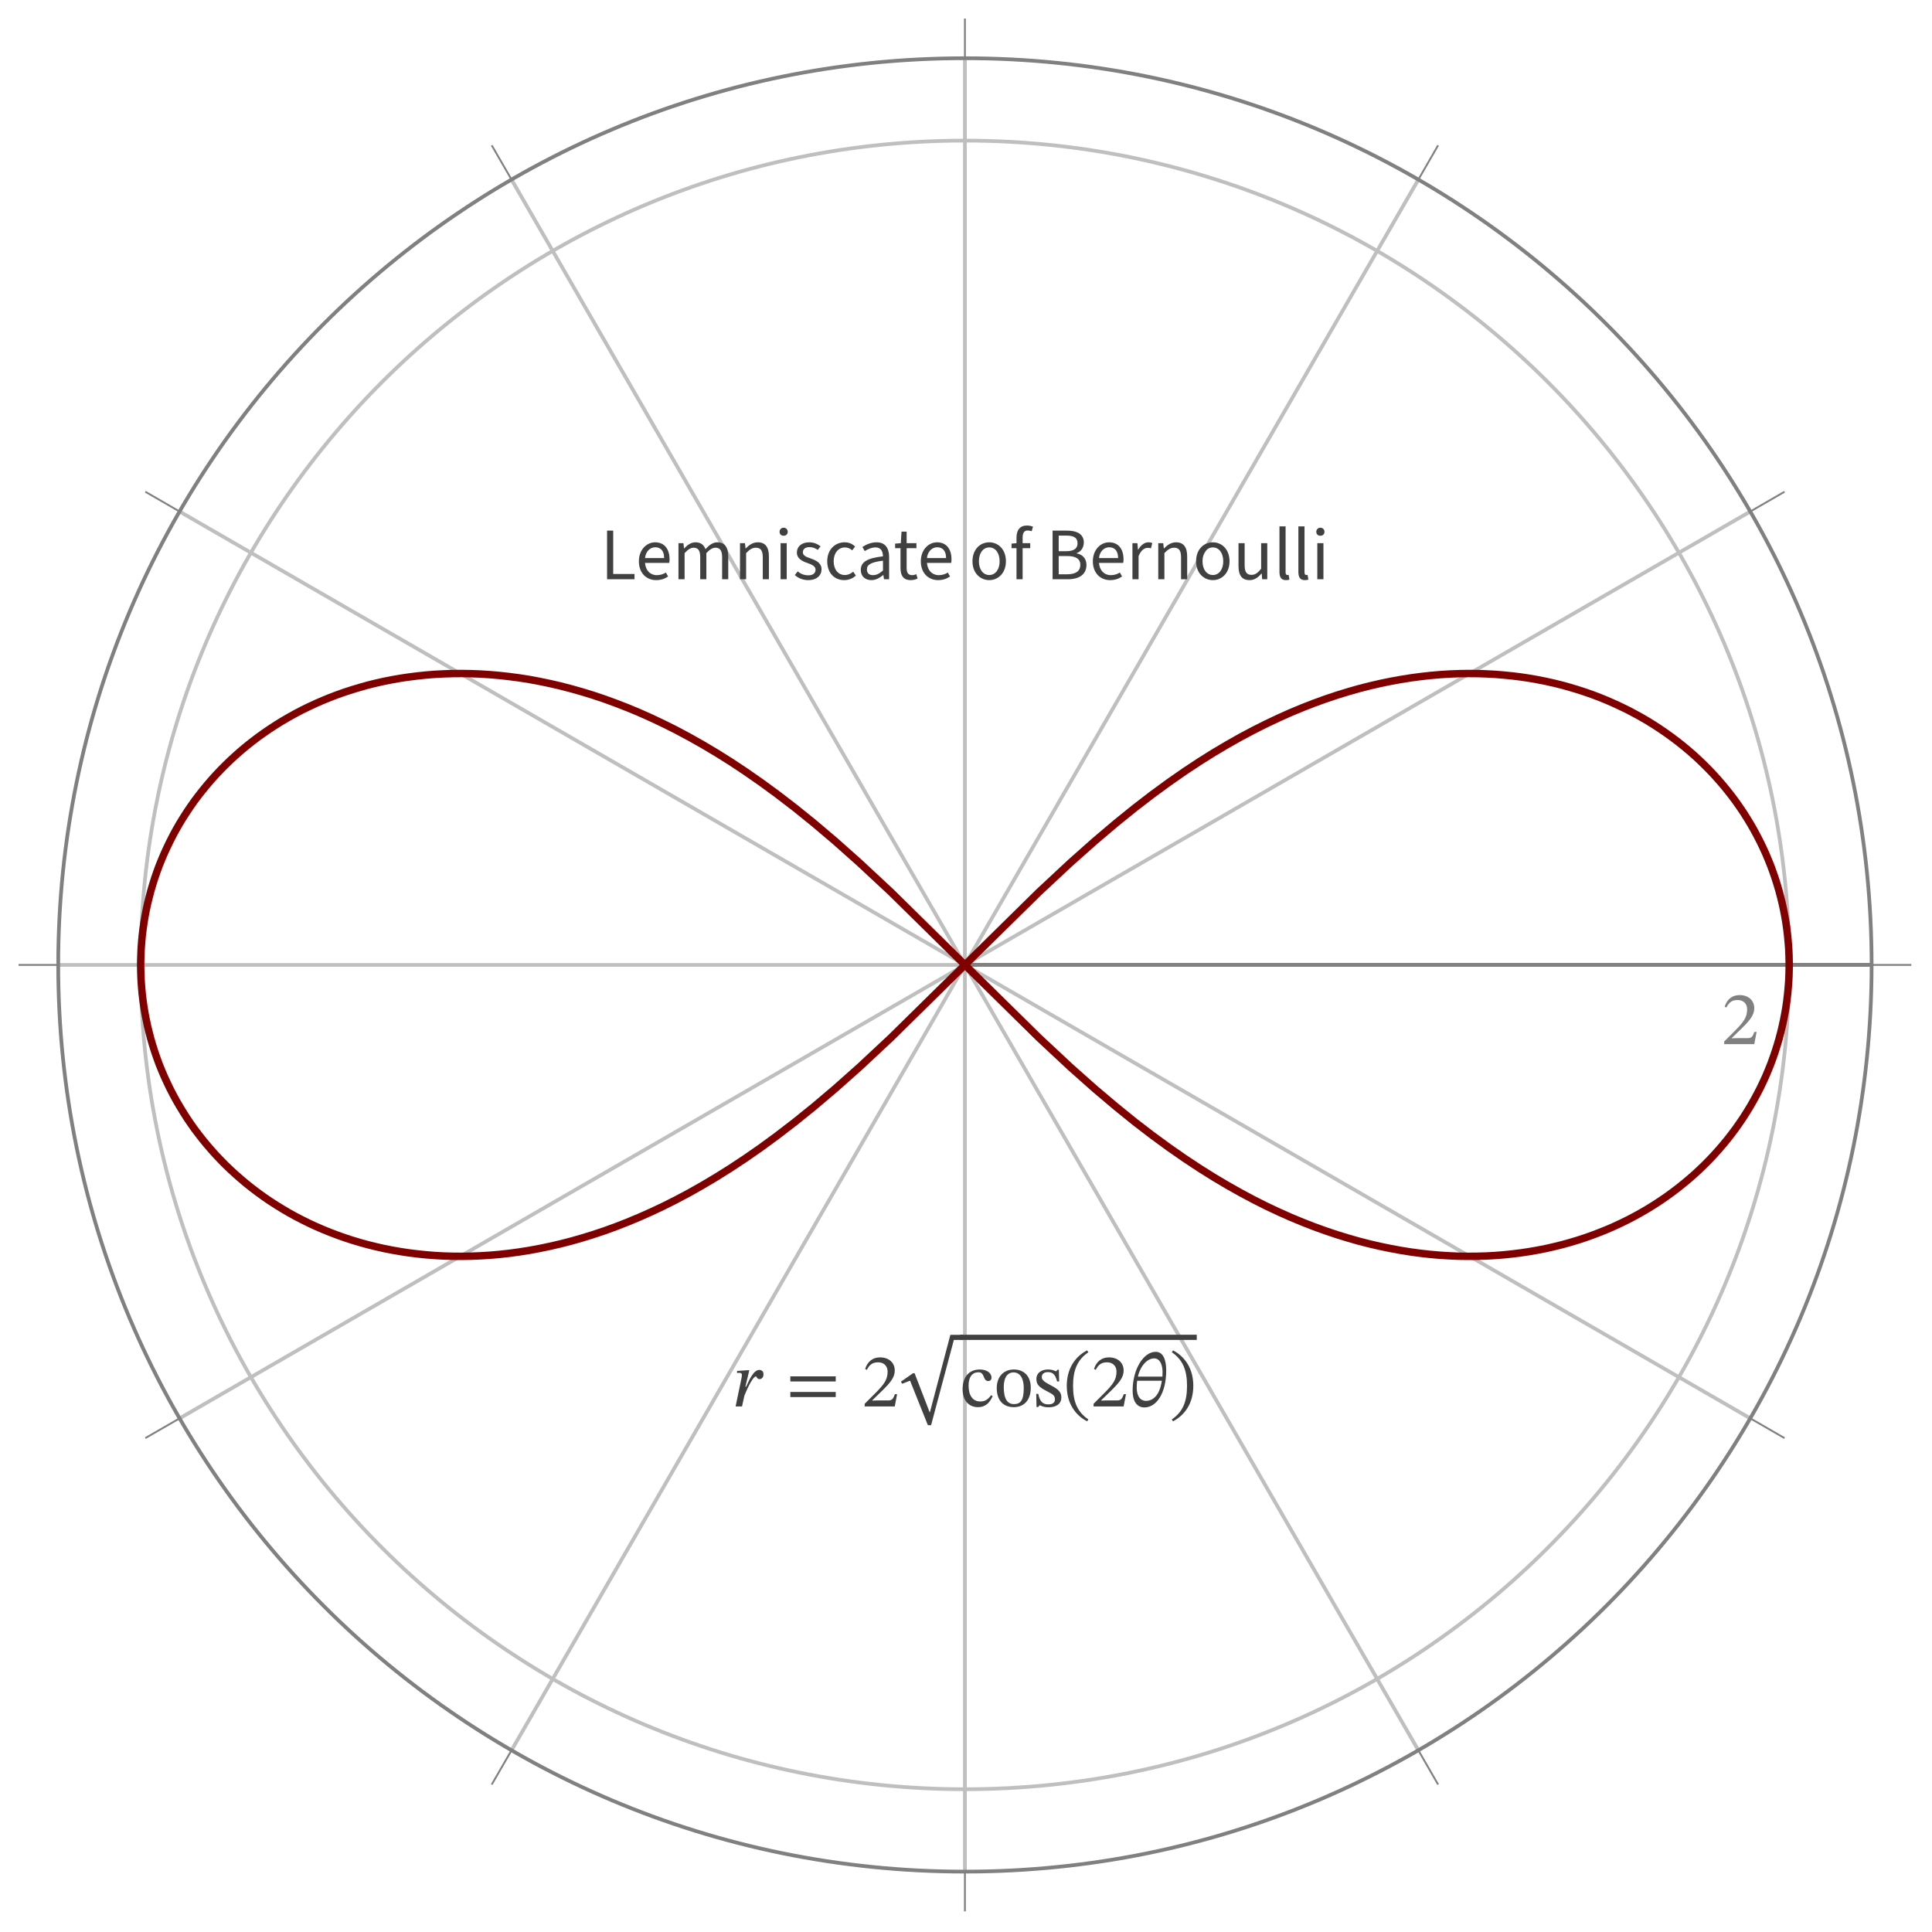<?xml version="1.0" encoding="UTF-8"?>
<svg xmlns="http://www.w3.org/2000/svg" xmlns:xlink="http://www.w3.org/1999/xlink" width="206.77" height="206.77" viewBox="0 0 206.77 206.77">
<defs>
<g>
<g id="glyph-0-0">
<path d="M 3.781 -1.312 L 3.547 -1.312 C 3.359 -0.812 3.25 -0.641 2.828 -0.641 L 1.688 -0.641 L 1.125 -0.625 L 1.125 -0.656 L 2.188 -1.688 C 3.062 -2.547 3.531 -3.109 3.531 -3.844 C 3.531 -4.703 2.875 -5.25 1.953 -5.25 C 1.172 -5.25 0.609 -4.797 0.359 -4 L 0.547 -3.922 C 0.859 -4.531 1.219 -4.719 1.75 -4.719 C 2.375 -4.719 2.766 -4.328 2.766 -3.719 C 2.766 -2.859 2.359 -2.344 1.547 -1.516 L 0.312 -0.281 L 0.312 0 L 3.531 0 Z M 3.781 -1.312 "/>
</g>
<g id="glyph-0-1">
<path d="M 1.312 -2.109 L 1.734 -3.875 L 1.547 -3.875 L 0.422 -3.797 L 0.422 -3.578 C 0.422 -3.578 0.578 -3.594 0.672 -3.594 C 0.891 -3.594 0.938 -3.5 0.938 -3.344 C 0.938 -3.203 0.891 -2.984 0.859 -2.844 L 0.266 0 L 0.953 0 L 1.203 -1.141 C 1.328 -1.469 2.062 -3.219 2.453 -3.219 C 2.484 -3.219 2.562 -2.922 2.828 -2.922 C 3.031 -2.922 3.25 -3.078 3.25 -3.438 C 3.25 -3.75 3.062 -3.906 2.797 -3.906 C 2.141 -3.906 1.656 -2.656 1.391 -2.109 Z M 1.312 -2.109 "/>
</g>
<g id="glyph-0-2">
<path d="M 5.359 -2.672 L 5.359 -3.219 L 0.5 -3.219 L 0.5 -2.672 Z M 5.359 -1 L 5.359 -1.547 L 0.5 -1.547 L 0.5 -1 Z M 5.359 -1 "/>
</g>
<g id="glyph-0-3">
<path d="M 5.438 -7.516 L 3.25 0.766 L 3.219 0.766 L 1.609 -3.406 L 1.438 -3.406 L 0.141 -2.5 L 0.281 -2.281 L 1.125 -2.609 L 3.031 2.156 L 3.375 2.156 L 5.812 -6.969 L 6.766 -6.969 L 6.766 -7.516 Z M 5.438 -7.516 "/>
</g>
<g id="glyph-0-4">
<path d="M 0.359 -2.203 C 0.359 -0.391 1.219 0.906 2.531 1.594 L 2.672 1.391 C 1.469 0.578 1.031 -0.531 1.031 -2.203 C 1.031 -3.859 1.469 -4.984 2.672 -5.797 L 2.531 -6 C 1.219 -5.312 0.359 -4.016 0.359 -2.203 Z M 0.359 -2.203 "/>
</g>
<g id="glyph-0-5">
<path d="M 4.047 -3.859 C 4.047 -5.047 3.688 -5.844 2.922 -5.844 C 1.594 -5.844 0.453 -3.938 0.453 -1.703 C 0.453 -0.438 0.984 0.109 1.719 0.109 C 2.984 0.109 4.047 -1.391 4.047 -3.859 Z M 1.875 -0.594 C 1.438 -0.594 0.891 -0.891 0.891 -2.047 C 0.891 -2.25 0.906 -2.547 0.938 -2.75 L 3.578 -2.75 C 3.359 -1.219 2.656 -0.594 1.875 -0.594 Z M 2.75 -5.141 C 3.391 -5.141 3.656 -4.438 3.656 -3.672 C 3.656 -3.531 3.641 -3.344 3.641 -3.188 L 1.016 -3.188 C 1.297 -4.406 2.062 -5.141 2.75 -5.141 Z M 2.75 -5.141 "/>
</g>
<g id="glyph-0-6">
<path d="M 2.547 -2.203 C 2.547 -4.016 1.688 -5.312 0.375 -6 L 0.25 -5.797 C 1.438 -4.984 1.875 -3.859 1.875 -2.203 C 1.875 -0.531 1.438 0.578 0.25 1.391 L 0.375 1.594 C 1.688 0.906 2.547 -0.391 2.547 -2.203 Z M 2.547 -2.203 "/>
</g>
<g id="glyph-1-0">
<path d="M 0.719 0 L 3.656 0 L 3.656 -0.562 L 1.375 -0.562 L 1.375 -5.203 L 0.719 -5.203 Z M 0.719 0 "/>
</g>
<g id="glyph-1-1">
<path d="M 2.203 0.094 C 2.734 0.094 3.156 -0.062 3.484 -0.297 L 3.25 -0.719 C 2.984 -0.547 2.656 -0.438 2.281 -0.438 C 1.562 -0.438 1.078 -0.953 1.016 -1.75 L 3.609 -1.75 C 3.641 -1.875 3.641 -2 3.641 -2.141 C 3.641 -3.25 3.078 -3.953 2.094 -3.953 C 1.219 -3.953 0.359 -3.188 0.359 -1.922 C 0.359 -0.656 1.172 0.094 2.203 0.094 Z M 1.016 -2.266 C 1.094 -3 1.578 -3.422 2.109 -3.422 C 2.703 -3.422 3.062 -3.031 3.062 -2.266 Z M 1.016 -2.266 "/>
</g>
<g id="glyph-1-2">
<path d="M 0.656 0 L 1.312 0 L 1.312 -2.797 C 1.672 -3.188 1.984 -3.375 2.266 -3.375 C 2.766 -3.375 2.984 -3.078 2.984 -2.359 L 2.984 0 L 3.641 0 L 3.641 -2.797 C 4 -3.188 4.312 -3.375 4.609 -3.375 C 5.094 -3.375 5.328 -3.078 5.328 -2.359 L 5.328 0 L 5.984 0 L 5.984 -2.438 C 5.984 -3.422 5.609 -3.953 4.812 -3.953 C 4.344 -3.953 3.938 -3.656 3.547 -3.219 C 3.375 -3.672 3.062 -3.953 2.469 -3.953 C 2.016 -3.953 1.609 -3.672 1.266 -3.297 L 1.25 -3.297 L 1.188 -3.859 L 0.656 -3.859 Z M 0.656 0 "/>
</g>
<g id="glyph-1-3">
<path d="M 0.656 0 L 1.312 0 L 1.312 -2.797 C 1.688 -3.188 1.969 -3.375 2.359 -3.375 C 2.859 -3.375 3.094 -3.078 3.094 -2.359 L 3.094 0 L 3.75 0 L 3.75 -2.438 C 3.75 -3.422 3.375 -3.953 2.562 -3.953 C 2.031 -3.953 1.641 -3.672 1.266 -3.297 L 1.25 -3.297 L 1.188 -3.859 L 0.656 -3.859 Z M 0.656 0 "/>
</g>
<g id="glyph-1-4">
<path d="M 0.656 0 L 1.312 0 L 1.312 -3.859 L 0.656 -3.859 Z M 0.984 -4.656 C 1.234 -4.656 1.422 -4.812 1.422 -5.078 C 1.422 -5.328 1.234 -5.516 0.984 -5.516 C 0.734 -5.516 0.547 -5.328 0.547 -5.078 C 0.547 -4.812 0.734 -4.656 0.984 -4.656 Z M 0.984 -4.656 "/>
</g>
<g id="glyph-1-5">
<path d="M 1.656 0.094 C 2.578 0.094 3.078 -0.422 3.078 -1.062 C 3.078 -1.75 2.5 -2.016 1.891 -2.234 C 1.406 -2.391 1.078 -2.547 1.078 -2.891 C 1.078 -3.172 1.281 -3.438 1.781 -3.438 C 2.125 -3.438 2.391 -3.328 2.672 -3.141 L 2.969 -3.516 C 2.672 -3.766 2.25 -3.953 1.766 -3.953 C 0.922 -3.953 0.438 -3.484 0.438 -2.859 C 0.438 -2.219 0.984 -1.938 1.578 -1.734 C 2.016 -1.578 2.438 -1.406 2.438 -1.016 C 2.438 -0.688 2.188 -0.422 1.688 -0.422 C 1.203 -0.422 0.859 -0.562 0.531 -0.844 L 0.219 -0.453 C 0.578 -0.109 1.094 0.094 1.656 0.094 Z M 1.656 0.094 "/>
</g>
<g id="glyph-1-6">
<path d="M 2.172 0.094 C 2.641 0.094 3.078 -0.078 3.422 -0.391 L 3.141 -0.812 C 2.906 -0.609 2.594 -0.453 2.234 -0.453 C 1.531 -0.453 1.047 -1.047 1.047 -1.922 C 1.047 -2.812 1.562 -3.406 2.25 -3.406 C 2.562 -3.406 2.812 -3.281 3.031 -3.094 L 3.344 -3.5 C 3.078 -3.75 2.734 -3.953 2.219 -3.953 C 1.234 -3.953 0.359 -3.219 0.359 -1.922 C 0.359 -0.641 1.156 0.094 2.172 0.094 Z M 2.172 0.094 "/>
</g>
<g id="glyph-1-7">
<path d="M 1.547 0.094 C 2.031 0.094 2.438 -0.156 2.812 -0.453 L 2.828 -0.453 L 2.891 0 L 3.438 0 L 3.438 -2.375 C 3.438 -3.328 3.031 -3.953 2.094 -3.953 C 1.469 -3.953 0.938 -3.688 0.578 -3.453 L 0.828 -3.016 C 1.141 -3.203 1.547 -3.406 1.984 -3.406 C 2.609 -3.406 2.766 -2.938 2.781 -2.453 C 1.125 -2.266 0.406 -1.859 0.406 -1 C 0.406 -0.297 0.891 0.094 1.547 0.094 Z M 1.719 -0.438 C 1.344 -0.438 1.062 -0.609 1.062 -1.047 C 1.062 -1.547 1.469 -1.828 2.781 -1.984 L 2.781 -0.938 C 2.406 -0.609 2.094 -0.438 1.719 -0.438 Z M 1.719 -0.438 "/>
</g>
<g id="glyph-1-8">
<path d="M 1.859 0.094 C 2.125 0.094 2.391 0.031 2.594 -0.078 L 2.453 -0.547 C 2.297 -0.469 2.156 -0.438 2.016 -0.438 C 1.578 -0.438 1.422 -0.719 1.422 -1.188 L 1.422 -3.328 L 2.469 -3.328 L 2.469 -3.859 L 1.422 -3.859 L 1.422 -5.094 L 0.875 -5.094 L 0.797 -3.859 L 0.188 -3.812 L 0.188 -3.328 L 0.766 -3.328 L 0.766 -1.203 C 0.766 -0.422 1.047 0.094 1.859 0.094 Z M 1.859 0.094 "/>
</g>
<g id="glyph-1-9">
<path d="M 2.156 0.094 C 3.094 0.094 3.938 -0.641 3.938 -1.922 C 3.938 -3.219 3.094 -3.953 2.156 -3.953 C 1.203 -3.953 0.359 -3.219 0.359 -1.922 C 0.359 -0.641 1.203 0.094 2.156 0.094 Z M 2.156 -0.453 C 1.5 -0.453 1.047 -1.047 1.047 -1.922 C 1.047 -2.812 1.5 -3.406 2.156 -3.406 C 2.812 -3.406 3.266 -2.812 3.266 -1.922 C 3.266 -1.047 2.812 -0.453 2.156 -0.453 Z M 2.156 -0.453 "/>
</g>
<g id="glyph-1-10">
<path d="M 0.766 0 L 1.422 0 L 1.422 -3.328 L 2.234 -3.328 L 2.234 -3.859 L 1.422 -3.859 L 1.422 -4.453 C 1.422 -4.953 1.594 -5.219 1.953 -5.219 C 2.094 -5.219 2.234 -5.188 2.391 -5.141 L 2.531 -5.625 C 2.375 -5.688 2.125 -5.75 1.891 -5.75 C 1.125 -5.75 0.766 -5.25 0.766 -4.453 L 0.766 -3.859 L 0.234 -3.812 L 0.234 -3.328 L 0.766 -3.328 Z M 0.766 0 "/>
</g>
<g id="glyph-1-11">
<path d="M 0.719 0 L 2.375 0 C 3.547 0 4.344 -0.5 4.344 -1.531 C 4.344 -2.234 3.906 -2.656 3.297 -2.766 L 3.297 -2.797 C 3.781 -2.953 4.062 -3.422 4.062 -3.938 C 4.062 -4.844 3.312 -5.203 2.266 -5.203 L 0.719 -5.203 Z M 1.375 -3 L 1.375 -4.672 L 2.172 -4.672 C 2.984 -4.672 3.391 -4.453 3.391 -3.844 C 3.391 -3.312 3.031 -3 2.156 -3 Z M 1.375 -0.531 L 1.375 -2.484 L 2.281 -2.484 C 3.188 -2.484 3.688 -2.188 3.688 -1.547 C 3.688 -0.844 3.172 -0.531 2.281 -0.531 Z M 1.375 -0.531 "/>
</g>
<g id="glyph-1-12">
<path d="M 0.656 0 L 1.312 0 L 1.312 -2.469 C 1.578 -3.125 1.953 -3.359 2.281 -3.359 C 2.438 -3.359 2.531 -3.344 2.641 -3.312 L 2.781 -3.875 C 2.656 -3.922 2.547 -3.953 2.359 -3.953 C 1.938 -3.953 1.547 -3.641 1.266 -3.156 L 1.25 -3.156 L 1.188 -3.859 L 0.656 -3.859 Z M 0.656 0 "/>
</g>
<g id="glyph-1-13">
<path d="M 1.781 0.094 C 2.312 0.094 2.688 -0.188 3.047 -0.609 L 3.078 -0.609 L 3.125 0 L 3.672 0 L 3.672 -3.859 L 3.016 -3.859 L 3.016 -1.125 C 2.656 -0.672 2.375 -0.469 1.984 -0.469 C 1.469 -0.469 1.25 -0.781 1.25 -1.5 L 1.25 -3.859 L 0.594 -3.859 L 0.594 -1.406 C 0.594 -0.422 0.953 0.094 1.781 0.094 Z M 1.781 0.094 "/>
</g>
<g id="glyph-1-14">
<path d="M 1.344 0.094 C 1.516 0.094 1.625 0.078 1.719 0.031 L 1.641 -0.469 C 1.578 -0.453 1.547 -0.453 1.5 -0.453 C 1.391 -0.453 1.312 -0.531 1.312 -0.734 L 1.312 -5.656 L 0.656 -5.656 L 0.656 -0.781 C 0.656 -0.219 0.844 0.094 1.344 0.094 Z M 1.344 0.094 "/>
</g>
<g id="glyph-2-0">
<path d="M 3.328 -1.203 C 2.953 -0.734 2.688 -0.531 2.156 -0.531 C 1.312 -0.531 0.906 -1.234 0.906 -2.234 C 0.906 -3.172 1.312 -3.656 1.969 -3.656 C 2.672 -3.656 2.406 -2.719 3.016 -2.719 C 3.234 -2.719 3.359 -2.859 3.359 -3.094 C 3.359 -3.562 2.875 -3.953 2.109 -3.953 C 0.938 -3.953 0.266 -3.125 0.266 -1.844 C 0.266 -0.703 0.875 0.078 1.906 0.078 C 2.766 0.078 3.172 -0.438 3.484 -1.094 Z M 3.328 -1.203 "/>
</g>
<g id="glyph-2-1">
<path d="M 2.109 0.078 C 3.172 0.078 3.922 -0.641 3.922 -2 C 3.922 -3.219 3.219 -3.953 2.109 -3.953 C 1 -3.953 0.281 -3.156 0.281 -1.969 C 0.281 -0.656 0.969 0.078 2.109 0.078 Z M 2.141 -0.25 C 1.438 -0.234 1.031 -0.781 1.031 -2.078 C 1.031 -3.125 1.453 -3.641 2.078 -3.641 C 2.797 -3.641 3.172 -2.969 3.172 -1.969 C 3.172 -0.641 2.812 -0.25 2.141 -0.25 Z M 2.141 -0.25 "/>
</g>
<g id="glyph-2-2">
<path d="M 0.344 0.062 L 0.516 0.062 L 0.688 -0.125 L 0.703 -0.125 C 0.906 -0.031 1.156 0.094 1.625 0.094 C 2.359 0.094 3 -0.203 3 -0.969 C 3 -1.578 2.609 -1.875 1.859 -2.266 C 1.172 -2.625 0.906 -2.828 0.906 -3.141 C 0.906 -3.5 1.188 -3.672 1.562 -3.672 C 2.062 -3.672 2.359 -3.438 2.547 -2.672 L 2.766 -2.672 L 2.734 -3.922 L 2.578 -3.922 L 2.438 -3.75 C 2.234 -3.844 1.984 -3.953 1.578 -3.953 C 0.875 -3.953 0.328 -3.594 0.328 -2.922 C 0.328 -2.328 0.656 -2.047 1.406 -1.656 C 2.156 -1.281 2.312 -1.141 2.312 -0.75 C 2.312 -0.359 2.016 -0.219 1.609 -0.219 C 1.016 -0.219 0.703 -0.5 0.531 -1.344 L 0.312 -1.344 Z M 0.344 0.062 "/>
</g>
</g>
<clipPath id="clip-0">
<path clip-rule="nonzero" d="M 0 0 L 206.539 0 L 206.539 206.539 L 0 206.539 Z M 0 0 "/>
</clipPath>
<clipPath id="clip-1">
<path clip-rule="nonzero" d="M 92 60 L 201 60 L 201 146 L 92 146 Z M 92 60 "/>
</clipPath>
<clipPath id="clip-2">
<path clip-rule="nonzero" d="M 200.297 103.27 C 200.297 49.684 156.859 6.242 103.27 6.242 C 49.684 6.242 6.242 49.684 6.242 103.27 C 6.242 156.859 49.684 200.297 103.27 200.297 C 156.859 200.297 200.297 156.859 200.297 103.27 "/>
</clipPath>
<clipPath id="clip-3">
<path clip-rule="nonzero" d="M 6 60 L 115 60 L 115 146 L 6 146 Z M 6 60 "/>
</clipPath>
<clipPath id="clip-4">
<path clip-rule="nonzero" d="M 200.297 103.27 C 200.297 49.684 156.859 6.242 103.27 6.242 C 49.684 6.242 6.242 49.684 6.242 103.27 C 6.242 156.859 49.684 200.297 103.27 200.297 C 156.859 200.297 200.297 156.859 200.297 103.27 "/>
</clipPath>
<clipPath id="clip-5">
<path clip-rule="nonzero" d="M 64 56 L 68 56 L 68 62 L 64 62 Z M 64 56 "/>
</clipPath>
<clipPath id="clip-6">
<path clip-rule="nonzero" d="M 200.297 103.27 C 200.297 49.684 156.859 6.242 103.27 6.242 C 49.684 6.242 6.242 49.684 6.242 103.27 C 6.242 156.859 49.684 200.297 103.27 200.297 C 156.859 200.297 200.297 156.859 200.297 103.27 "/>
</clipPath>
<clipPath id="clip-7">
<path clip-rule="nonzero" d="M 68 56 L 92 56 L 92 63 L 68 63 Z M 68 56 "/>
</clipPath>
<clipPath id="clip-8">
<path clip-rule="nonzero" d="M 200.297 103.27 C 200.297 49.684 156.859 6.242 103.27 6.242 C 49.684 6.242 6.242 49.684 6.242 103.27 C 6.242 156.859 49.684 200.297 103.27 200.297 C 156.859 200.297 200.297 156.859 200.297 103.27 "/>
</clipPath>
<clipPath id="clip-9">
<path clip-rule="nonzero" d="M 92 58 L 96 58 L 96 63 L 92 63 Z M 92 58 "/>
</clipPath>
<clipPath id="clip-10">
<path clip-rule="nonzero" d="M 200.297 103.27 C 200.297 49.684 156.859 6.242 103.27 6.242 C 49.684 6.242 6.242 49.684 6.242 103.27 C 6.242 156.859 49.684 200.297 103.27 200.297 C 156.859 200.297 200.297 156.859 200.297 103.27 "/>
</clipPath>
<clipPath id="clip-11">
<path clip-rule="nonzero" d="M 95 56 L 99 56 L 99 63 L 95 63 Z M 95 56 "/>
</clipPath>
<clipPath id="clip-12">
<path clip-rule="nonzero" d="M 200.297 103.27 C 200.297 49.684 156.859 6.242 103.27 6.242 C 49.684 6.242 6.242 49.684 6.242 103.27 C 6.242 156.859 49.684 200.297 103.27 200.297 C 156.859 200.297 200.297 156.859 200.297 103.27 "/>
</clipPath>
<clipPath id="clip-13">
<path clip-rule="nonzero" d="M 98 58 L 102 58 L 102 63 L 98 63 Z M 98 58 "/>
</clipPath>
<clipPath id="clip-14">
<path clip-rule="nonzero" d="M 200.297 103.27 C 200.297 49.684 156.859 6.242 103.27 6.242 C 49.684 6.242 6.242 49.684 6.242 103.27 C 6.242 156.859 49.684 200.297 103.27 200.297 C 156.859 200.297 200.297 156.859 200.297 103.27 "/>
</clipPath>
<clipPath id="clip-15">
<path clip-rule="nonzero" d="M 104 56 L 111 56 L 111 63 L 104 63 Z M 104 56 "/>
</clipPath>
<clipPath id="clip-16">
<path clip-rule="nonzero" d="M 200.297 103.27 C 200.297 49.684 156.859 6.242 103.27 6.242 C 49.684 6.242 6.242 49.684 6.242 103.27 C 6.242 156.859 49.684 200.297 103.27 200.297 C 156.859 200.297 200.297 156.859 200.297 103.27 "/>
</clipPath>
<clipPath id="clip-17">
<path clip-rule="nonzero" d="M 112 56 L 142 56 L 142 63 L 112 63 Z M 112 56 "/>
</clipPath>
<clipPath id="clip-18">
<path clip-rule="nonzero" d="M 200.297 103.27 C 200.297 49.684 156.859 6.242 103.27 6.242 C 49.684 6.242 6.242 49.684 6.242 103.27 C 6.242 156.859 49.684 200.297 103.27 200.297 C 156.859 200.297 200.297 156.859 200.297 103.27 "/>
</clipPath>
<clipPath id="clip-19">
<path clip-rule="nonzero" d="M 78 146 L 82 146 L 82 151 L 78 151 Z M 78 146 "/>
</clipPath>
<clipPath id="clip-20">
<path clip-rule="nonzero" d="M 200.297 103.27 C 200.297 49.684 156.859 6.242 103.27 6.242 C 49.684 6.242 6.242 49.684 6.242 103.27 C 6.242 156.859 49.684 200.297 103.27 200.297 C 156.859 200.297 200.297 156.859 200.297 103.27 "/>
</clipPath>
<clipPath id="clip-21">
<path clip-rule="nonzero" d="M 84 147 L 90 147 L 90 150 L 84 150 Z M 84 147 "/>
</clipPath>
<clipPath id="clip-22">
<path clip-rule="nonzero" d="M 200.297 103.27 C 200.297 49.684 156.859 6.242 103.27 6.242 C 49.684 6.242 6.242 49.684 6.242 103.27 C 6.242 156.859 49.684 200.297 103.27 200.297 C 156.859 200.297 200.297 156.859 200.297 103.27 "/>
</clipPath>
<clipPath id="clip-23">
<path clip-rule="nonzero" d="M 92 145 L 97 145 L 97 151 L 92 151 Z M 92 145 "/>
</clipPath>
<clipPath id="clip-24">
<path clip-rule="nonzero" d="M 200.297 103.27 C 200.297 49.684 156.859 6.242 103.27 6.242 C 49.684 6.242 6.242 49.684 6.242 103.27 C 6.242 156.859 49.684 200.297 103.27 200.297 C 156.859 200.297 200.297 156.859 200.297 103.27 "/>
</clipPath>
<clipPath id="clip-25">
<path clip-rule="nonzero" d="M 96 142 L 104 142 L 104 153 L 96 153 Z M 96 142 "/>
</clipPath>
<clipPath id="clip-26">
<path clip-rule="nonzero" d="M 200.297 103.27 C 200.297 49.684 156.859 6.242 103.27 6.242 C 49.684 6.242 6.242 49.684 6.242 103.27 C 6.242 156.859 49.684 200.297 103.27 200.297 C 156.859 200.297 200.297 156.859 200.297 103.27 "/>
</clipPath>
<clipPath id="clip-27">
<path clip-rule="nonzero" d="M 102 142 L 129 142 L 129 144 L 102 144 Z M 102 142 "/>
</clipPath>
<clipPath id="clip-28">
<path clip-rule="nonzero" d="M 200.297 103.27 C 200.297 49.684 156.859 6.242 103.27 6.242 C 49.684 6.242 6.242 49.684 6.242 103.27 C 6.242 156.859 49.684 200.297 103.27 200.297 C 156.859 200.297 200.297 156.859 200.297 103.27 "/>
</clipPath>
<clipPath id="clip-29">
<path clip-rule="nonzero" d="M 103 146 L 114 146 L 114 151 L 103 151 Z M 103 146 "/>
</clipPath>
<clipPath id="clip-30">
<path clip-rule="nonzero" d="M 200.297 103.27 C 200.297 49.684 156.859 6.242 103.27 6.242 C 49.684 6.242 6.242 49.684 6.242 103.27 C 6.242 156.859 49.684 200.297 103.27 200.297 C 156.859 200.297 200.297 156.859 200.297 103.27 "/>
</clipPath>
<clipPath id="clip-31">
<path clip-rule="nonzero" d="M 114 144 L 125 144 L 125 153 L 114 153 Z M 114 144 "/>
</clipPath>
<clipPath id="clip-32">
<path clip-rule="nonzero" d="M 200.297 103.27 C 200.297 49.684 156.859 6.242 103.27 6.242 C 49.684 6.242 6.242 49.684 6.242 103.27 C 6.242 156.859 49.684 200.297 103.27 200.297 C 156.859 200.297 200.297 156.859 200.297 103.27 "/>
</clipPath>
<clipPath id="clip-33">
<path clip-rule="nonzero" d="M 125 144 L 128 144 L 128 153 L 125 153 Z M 125 144 "/>
</clipPath>
<clipPath id="clip-34">
<path clip-rule="nonzero" d="M 200.297 103.27 C 200.297 49.684 156.859 6.242 103.27 6.242 C 49.684 6.242 6.242 49.684 6.242 103.27 C 6.242 156.859 49.684 200.297 103.27 200.297 C 156.859 200.297 200.297 156.859 200.297 103.27 "/>
</clipPath>
</defs>
<path fill="none" stroke-width="0.399" stroke-linecap="butt" stroke-linejoin="miter" stroke="rgb(75%, 75%, 75%)" stroke-opacity="1" stroke-miterlimit="10" d="M -0.001 0.001 L 97.135 0.001 M -0.001 0.001 L 84.124 48.566 M -0.001 0.001 L 48.569 84.121 M -0.001 0.001 L -0.001 97.136 M -0.001 0.001 L -48.566 84.121 M -0.001 0.001 L -84.121 48.566 M -0.001 0.001 L -97.136 0.001 M -0.001 0.001 L -84.121 -48.569 M -0.001 0.001 L -48.566 -84.124 M -0.001 0.001 L -0.001 -97.135 M -0.001 0.001 L 48.569 -84.124 M -0.001 0.001 L 84.124 -48.569 " transform="matrix(0.999, 0, 0, -0.999, 103.27, 103.27)"/>
<path fill="none" stroke-width="0.399" stroke-linecap="butt" stroke-linejoin="miter" stroke="rgb(75%, 75%, 75%)" stroke-opacity="1" stroke-miterlimit="10" d="M 88.308 0.001 C 88.308 48.774 48.772 88.31 -0.001 88.31 C -48.774 88.31 -88.31 48.774 -88.31 0.001 C -88.31 -48.772 -48.774 -88.308 -0.001 -88.308 C 48.772 -88.308 88.308 -48.772 88.308 0.001 " transform="matrix(0.999, 0, 0, -0.999, 103.27, 103.27)"/>
<g clip-path="url(#clip-0)">
<path fill="none" stroke-width="0.199" stroke-linecap="butt" stroke-linejoin="miter" stroke="rgb(50%, 50%, 50%)" stroke-opacity="1" stroke-miterlimit="10" d="M 97.135 0.001 L 101.389 0.001 M 84.124 48.566 L 87.804 50.694 M 48.569 84.121 L 50.692 87.805 M -0.001 97.136 L -0.001 101.387 M -48.566 84.121 L -50.694 87.805 M -84.121 48.566 L -87.805 50.694 M -97.136 0.001 L -101.387 0.001 M -84.121 -48.569 L -87.805 -50.692 M -48.566 -84.124 L -50.694 -87.804 M -0.001 -97.135 L -0.001 -101.389 M 48.569 -84.124 L 50.692 -87.804 M 84.124 -48.569 L 87.804 -50.692 " transform="matrix(0.999, 0, 0, -0.999, 103.27, 103.27)"/>
</g>
<path fill="none" stroke-width="0.199" stroke-linecap="butt" stroke-linejoin="miter" stroke="rgb(50%, 50%, 50%)" stroke-opacity="1" stroke-miterlimit="10" d="M 88.308 0.001 L 88.308 4.251 " transform="matrix(0.999, 0, 0, -0.999, 103.27, 103.27)"/>
<path fill="none" stroke-width="0.399" stroke-linecap="butt" stroke-linejoin="miter" stroke="rgb(50%, 50%, 50%)" stroke-opacity="1" stroke-miterlimit="10" d="M -0.001 0.001 L -0.001 0.001 " transform="matrix(0.999, 0, 0, -0.999, 103.27, 103.27)"/>
<path fill="none" stroke-width="0.399" stroke-linecap="butt" stroke-linejoin="miter" stroke="rgb(50%, 50%, 50%)" stroke-opacity="1" stroke-miterlimit="10" d="M 97.135 0.001 C 97.135 53.646 53.649 97.136 -0.001 97.136 C -53.646 97.136 -97.136 53.646 -97.136 0.001 C -97.136 -53.649 -53.646 -97.135 -0.001 -97.135 C 53.649 -97.135 97.135 -53.649 97.135 0.001 " transform="matrix(0.999, 0, 0, -0.999, 103.27, 103.27)"/>
<path fill="none" stroke-width="0.399" stroke-linecap="butt" stroke-linejoin="miter" stroke="rgb(50%, 50%, 50%)" stroke-opacity="1" stroke-miterlimit="10" d="M -0.001 0.001 L 97.135 0.001 " transform="matrix(0.999, 0, 0, -0.999, 103.27, 103.27)"/>
<path fill="none" stroke-width="0.399" stroke-linecap="butt" stroke-linejoin="miter" stroke="rgb(50%, 50%, 50%)" stroke-opacity="1" stroke-miterlimit="10" d="M -0.001 0.001 L 97.135 0.001 " transform="matrix(0.999, 0, 0, -0.999, 103.27, 103.27)"/>
<g fill="rgb(50%, 50%, 50%)" fill-opacity="1">
<use xlink:href="#glyph-0-0" x="184.218" y="111.747"/>
</g>
<g clip-path="url(#clip-1)">
<g clip-path="url(#clip-2)">
<path fill="none" stroke-width="0.797" stroke-linecap="butt" stroke-linejoin="miter" stroke="rgb(50%, 0%, 0%)" stroke-opacity="1" stroke-miterlimit="10" d="M -0.001 0.001 L 7.907 -7.781 L 11.266 -10.918 L 13.902 -13.26 L 16.174 -15.18 L 18.207 -16.827 L 20.088 -18.27 L 21.848 -19.556 L 23.51 -20.714 L 25.105 -21.77 L 26.631 -22.728 L 28.105 -23.604 L 29.536 -24.409 L 30.924 -25.152 L 32.277 -25.833 L 33.603 -26.458 L 34.894 -27.033 L 36.165 -27.561 L 37.408 -28.046 L 38.632 -28.488 L 39.833 -28.891 L 41.014 -29.255 L 42.175 -29.587 L 43.317 -29.88 L 44.443 -30.142 L 45.558 -30.373 L 46.653 -30.576 L 47.732 -30.748 L 48.796 -30.893 L 49.848 -31.01 L 50.884 -31.1 L 51.909 -31.163 L 52.914 -31.206 L 53.911 -31.218 L 54.892 -31.21 L 55.858 -31.182 L 56.813 -31.128 L 57.755 -31.053 L 58.682 -30.956 L 59.597 -30.842 L 60.5 -30.705 L 61.388 -30.549 L 62.264 -30.377 L 63.124 -30.181 L 63.977 -29.97 L 64.81 -29.739 L 65.635 -29.493 L 66.444 -29.227 L 67.238 -28.946 L 68.02 -28.648 L 68.791 -28.336 L 69.549 -28.007 L 70.288 -27.663 L 71.02 -27.303 L 71.731 -26.932 L 72.431 -26.545 L 73.12 -26.142 L 73.792 -25.727 L 74.449 -25.301 L 75.095 -24.859 L 75.724 -24.405 L 76.338 -23.94 L 76.94 -23.463 L 77.527 -22.974 L 78.102 -22.474 L 78.653 -21.965 L 79.197 -21.445 L 79.725 -20.913 L 80.237 -20.37 L 80.734 -19.818 L 81.215 -19.259 L 81.684 -18.692 L 82.134 -18.113 L 82.572 -17.527 L 82.99 -16.932 L 83.397 -16.33 L 83.784 -15.72 L 84.159 -15.106 L 84.515 -14.48 L 84.855 -13.851 L 85.184 -13.217 L 85.493 -12.572 L 85.79 -11.927 L 86.064 -11.274 L 86.33 -10.613 L 86.572 -9.952 L 86.803 -9.283 L 87.014 -8.611 L 87.213 -7.938 L 87.393 -7.261 L 87.558 -6.577 L 87.706 -5.893 L 87.839 -5.204 L 87.957 -4.516 L 88.054 -3.824 L 88.136 -3.132 L 88.199 -2.436 L 88.254 -1.74 L 88.285 -1.044 L 88.301 -0.347 L 88.301 0.349 L 88.285 1.045 L 88.254 1.741 L 88.199 2.437 L 88.136 3.129 L 88.054 3.825 L 87.957 4.517 L 87.839 5.206 L 87.706 5.894 L 87.558 6.578 L 87.393 7.259 L 87.213 7.939 L 87.014 8.612 L 86.803 9.284 L 86.572 9.949 L 86.33 10.614 L 86.064 11.271 L 85.79 11.924 L 85.493 12.573 L 85.184 13.214 L 84.855 13.852 L 84.515 14.482 L 84.159 15.103 L 83.784 15.721 L 83.397 16.331 L 82.99 16.933 L 82.572 17.528 L 82.134 18.114 L 81.684 18.689 L 81.215 19.26 L 80.734 19.819 L 80.237 20.371 L 79.725 20.911 L 79.197 21.442 L 78.653 21.966 L 78.102 22.475 L 77.527 22.975 L 76.94 23.464 L 76.338 23.941 L 75.724 24.403 L 75.095 24.856 L 74.449 25.298 L 73.792 25.728 L 73.12 26.143 L 72.435 26.542 L 71.731 26.929 L 71.02 27.304 L 70.288 27.66 L 69.549 28.004 L 68.791 28.337 L 68.024 28.65 L 67.242 28.947 L 66.444 29.228 L 65.635 29.49 L 64.814 29.737 L 63.977 29.971 L 63.124 30.183 L 62.268 30.374 L 61.388 30.55 L 60.5 30.707 L 59.597 30.843 L 58.682 30.957 L 57.755 31.051 L 56.813 31.129 L 55.858 31.18 L 54.892 31.211 L 53.911 31.219 L 52.914 31.203 L 51.909 31.164 L 50.884 31.098 L 49.848 31.008 L 48.796 30.89 L 47.732 30.746 L 46.653 30.574 L 45.558 30.374 L 44.447 30.143 L 43.317 29.881 L 42.175 29.588 L 41.014 29.256 L 39.833 28.892 L 38.632 28.489 L 37.412 28.047 L 36.165 27.562 L 34.898 27.035 L 33.603 26.456 L 32.281 25.83 L 30.928 25.15 L 29.536 24.411 L 28.109 23.605 L 26.631 22.729 L 25.105 21.771 L 23.514 20.719 L 21.848 19.557 L 20.088 18.271 L 18.211 16.828 L 16.174 15.182 L 13.902 13.258 L 11.266 10.915 L 7.911 7.787 L -0.001 0.001 " transform="matrix(0.999, 0, 0, -0.999, 103.27, 103.27)"/>
</g>
</g>
<g clip-path="url(#clip-3)">
<g clip-path="url(#clip-4)">
<path fill="none" stroke-width="0.797" stroke-linecap="butt" stroke-linejoin="miter" stroke="rgb(50%, 0%, 0%)" stroke-opacity="1" stroke-miterlimit="10" d="M -0.001 0.001 L -7.904 7.783 L -11.267 10.915 L -13.899 13.258 L -16.171 15.182 L -18.208 16.828 L -20.089 18.271 L -21.845 19.557 L -23.511 20.715 L -25.103 21.771 L -26.632 22.729 L -28.106 23.605 L -29.537 24.411 L -30.926 25.154 L -32.279 25.83 L -33.6 26.456 L -34.895 27.035 L -36.166 27.562 L -37.409 28.043 L -38.629 28.489 L -39.83 28.892 L -41.015 29.256 L -42.176 29.584 L -43.318 29.881 L -44.445 30.143 L -45.555 30.374 L -46.65 30.578 L -47.733 30.75 L -48.797 30.89 L -49.849 31.008 L -50.881 31.098 L -51.906 31.164 L -52.915 31.203 L -53.912 31.219 L -54.89 31.211 L -55.86 31.18 L -56.814 31.129 L -57.752 31.055 L -58.683 30.957 L -59.598 30.84 L -60.501 30.707 L -61.389 30.55 L -62.265 30.378 L -63.125 30.183 L -63.978 29.971 L -64.811 29.737 L -65.632 29.49 L -66.446 29.228 L -67.239 28.947 L -68.021 28.65 L -68.792 28.333 L -69.547 28.008 L -70.29 27.66 L -71.021 27.304 L -71.733 26.929 L -72.433 26.542 L -73.117 26.143 L -73.79 25.728 L -74.451 25.298 L -75.096 24.856 L -75.725 24.407 L -76.339 23.941 L -76.942 23.464 L -77.528 22.975 L -78.099 22.475 L -78.654 21.966 L -79.198 21.442 L -79.726 20.911 L -80.238 20.371 L -80.735 19.819 L -81.216 19.26 L -81.681 18.689 L -82.135 18.114 L -82.573 17.528 L -82.991 16.933 L -83.394 16.331 L -83.785 15.721 L -84.161 15.103 L -84.516 14.482 L -84.857 13.852 L -85.181 13.214 L -85.49 12.573 L -85.787 11.924 L -86.065 11.271 L -86.331 10.614 L -86.573 9.953 L -86.804 9.284 L -87.015 8.612 L -87.215 7.939 L -87.391 7.259 L -87.559 6.578 L -87.707 5.894 L -87.84 5.206 L -87.954 4.517 L -88.052 3.825 L -88.138 3.133 L -88.2 2.437 L -88.251 1.741 L -88.282 1.045 L -88.302 0.349 L -88.302 -0.347 L -88.282 -1.044 L -88.251 -1.74 L -88.2 -2.436 L -88.138 -3.132 L -88.052 -3.824 L -87.954 -4.516 L -87.84 -5.204 L -87.704 -5.893 L -87.559 -6.577 L -87.391 -7.257 L -87.215 -7.938 L -87.015 -8.611 L -86.804 -9.283 L -86.573 -9.952 L -86.331 -10.617 L -86.065 -11.274 L -85.787 -11.927 L -85.49 -12.572 L -85.185 -13.213 L -84.857 -13.851 L -84.516 -14.48 L -84.157 -15.102 L -83.781 -15.72 L -83.398 -16.33 L -82.991 -16.932 L -82.573 -17.527 L -82.131 -18.113 L -81.685 -18.688 L -81.216 -19.259 L -80.735 -19.818 L -80.238 -20.37 L -79.722 -20.913 L -79.198 -21.445 L -78.654 -21.965 L -78.099 -22.474 L -77.524 -22.974 L -76.942 -23.463 L -76.339 -23.94 L -75.725 -24.405 L -75.096 -24.859 L -74.451 -25.301 L -73.79 -25.727 L -73.117 -26.142 L -72.433 -26.545 L -71.733 -26.932 L -71.017 -27.303 L -70.29 -27.663 L -69.551 -28.007 L -68.792 -28.336 L -68.021 -28.648 L -67.239 -28.946 L -66.446 -29.227 L -65.636 -29.493 L -64.811 -29.739 L -63.978 -29.97 L -63.125 -30.181 L -62.265 -30.377 L -61.389 -30.549 L -60.501 -30.705 L -59.598 -30.842 L -58.683 -30.956 L -57.756 -31.053 L -56.814 -31.128 L -55.86 -31.182 L -54.89 -31.21 L -53.912 -31.218 L -52.915 -31.202 L -51.91 -31.163 L -50.885 -31.1 L -49.849 -31.01 L -48.797 -30.893 L -47.733 -30.748 L -46.65 -30.576 L -45.555 -30.373 L -44.445 -30.142 L -43.318 -29.88 L -42.176 -29.587 L -41.015 -29.255 L -39.834 -28.891 L -38.629 -28.488 L -37.409 -28.046 L -36.166 -27.561 L -34.899 -27.033 L -33.604 -26.458 L -32.279 -25.833 L -30.926 -25.152 L -29.537 -24.413 L -28.106 -23.604 L -26.632 -22.728 L -25.107 -21.77 L -23.515 -20.718 L -21.849 -19.56 L -20.089 -18.27 L -18.212 -16.827 L -16.171 -15.18 L -13.903 -13.26 L -11.267 -10.918 L -7.912 -7.785 L -0.001 0.001 " transform="matrix(0.999, 0, 0, -0.999, 103.27, 103.27)"/>
</g>
</g>
<g clip-path="url(#clip-5)">
<g clip-path="url(#clip-6)">
<g fill="rgb(25%, 25%, 25%)" fill-opacity="1">
<use xlink:href="#glyph-1-0" x="64.252" y="61.993"/>
</g>
</g>
</g>
<g clip-path="url(#clip-7)">
<g clip-path="url(#clip-8)">
<g fill="rgb(25%, 25%, 25%)" fill-opacity="1">
<use xlink:href="#glyph-1-1" x="68.016" y="61.993"/>
<use xlink:href="#glyph-1-2" x="71.956" y="61.993"/>
<use xlink:href="#glyph-1-3" x="78.541" y="61.993"/>
<use xlink:href="#glyph-1-4" x="82.885" y="61.993"/>
<use xlink:href="#glyph-1-5" x="84.847" y="61.993"/>
<use xlink:href="#glyph-1-6" x="88.175" y="61.993"/>
</g>
</g>
</g>
<g clip-path="url(#clip-9)">
<g clip-path="url(#clip-10)">
<g fill="rgb(25%, 25%, 25%)" fill-opacity="1">
<use xlink:href="#glyph-1-7" x="91.718" y="61.993"/>
</g>
</g>
</g>
<g clip-path="url(#clip-11)">
<g clip-path="url(#clip-12)">
<g fill="rgb(25%, 25%, 25%)" fill-opacity="1">
<use xlink:href="#glyph-1-8" x="95.61" y="61.993"/>
</g>
</g>
</g>
<g clip-path="url(#clip-13)">
<g clip-path="url(#clip-14)">
<g fill="rgb(25%, 25%, 25%)" fill-opacity="1">
<use xlink:href="#glyph-1-1" x="98.191" y="61.993"/>
</g>
</g>
</g>
<g clip-path="url(#clip-15)">
<g clip-path="url(#clip-16)">
<g fill="rgb(25%, 25%, 25%)" fill-opacity="1">
<use xlink:href="#glyph-1-9" x="103.719" y="61.993"/>
<use xlink:href="#glyph-1-10" x="108.024" y="61.993"/>
</g>
</g>
</g>
<g clip-path="url(#clip-17)">
<g clip-path="url(#clip-18)">
<g fill="rgb(25%, 25%, 25%)" fill-opacity="1">
<use xlink:href="#glyph-1-11" x="111.932" y="61.993"/>
<use xlink:href="#glyph-1-1" x="116.602" y="61.993"/>
<use xlink:href="#glyph-1-12" x="120.542" y="61.993"/>
<use xlink:href="#glyph-1-3" x="123.306" y="61.993"/>
<use xlink:href="#glyph-1-9" x="127.651" y="61.993"/>
<use xlink:href="#glyph-1-13" x="131.956" y="61.993"/>
<use xlink:href="#glyph-1-14" x="136.277" y="61.993"/>
<use xlink:href="#glyph-1-14" x="138.302" y="61.993"/>
<use xlink:href="#glyph-1-4" x="140.327" y="61.993"/>
</g>
</g>
</g>
<g clip-path="url(#clip-19)">
<g clip-path="url(#clip-20)">
<g fill="rgb(25%, 25%, 25%)" fill-opacity="1">
<use xlink:href="#glyph-0-1" x="78.462" y="150.521"/>
</g>
</g>
</g>
<g clip-path="url(#clip-21)">
<g clip-path="url(#clip-22)">
<g fill="rgb(25%, 25%, 25%)" fill-opacity="1">
<use xlink:href="#glyph-0-2" x="84.085" y="150.521"/>
</g>
</g>
</g>
<g clip-path="url(#clip-23)">
<g clip-path="url(#clip-24)">
<g fill="rgb(25%, 25%, 25%)" fill-opacity="1">
<use xlink:href="#glyph-0-0" x="92.23" y="150.521"/>
</g>
</g>
</g>
<g clip-path="url(#clip-25)">
<g clip-path="url(#clip-26)">
<g fill="rgb(25%, 25%, 25%)" fill-opacity="1">
<use xlink:href="#glyph-0-3" x="96.274" y="150.374"/>
</g>
</g>
</g>
<g clip-path="url(#clip-27)">
<g clip-path="url(#clip-28)">
<path fill="none" stroke-width="0.556" stroke-linecap="butt" stroke-linejoin="miter" stroke="rgb(25%, 25%, 25%)" stroke-opacity="1" stroke-miterlimit="10" d="M -0.001 0.002 L 25.352 0.002 " transform="matrix(0.999, 0, 0, -0.999, 102.755, 143.127)"/>
</g>
</g>
<g clip-path="url(#clip-29)">
<g clip-path="url(#clip-30)">
<g fill="rgb(25%, 25%, 25%)" fill-opacity="1">
<use xlink:href="#glyph-2-0" x="102.755" y="150.521"/>
<use xlink:href="#glyph-2-1" x="106.395" y="150.521"/>
<use xlink:href="#glyph-2-2" x="110.589" y="150.521"/>
</g>
</g>
</g>
<g clip-path="url(#clip-31)">
<g clip-path="url(#clip-32)">
<g fill="rgb(25%, 25%, 25%)" fill-opacity="1">
<use xlink:href="#glyph-0-4" x="113.812" y="150.521"/>
<use xlink:href="#glyph-0-0" x="116.726" y="150.521"/>
<use xlink:href="#glyph-0-5" x="120.766" y="150.521"/>
</g>
</g>
</g>
<g clip-path="url(#clip-33)">
<g clip-path="url(#clip-34)">
<g fill="rgb(25%, 25%, 25%)" fill-opacity="1">
<use xlink:href="#glyph-0-6" x="125.165" y="150.521"/>
</g>
</g>
</g>
</svg>

